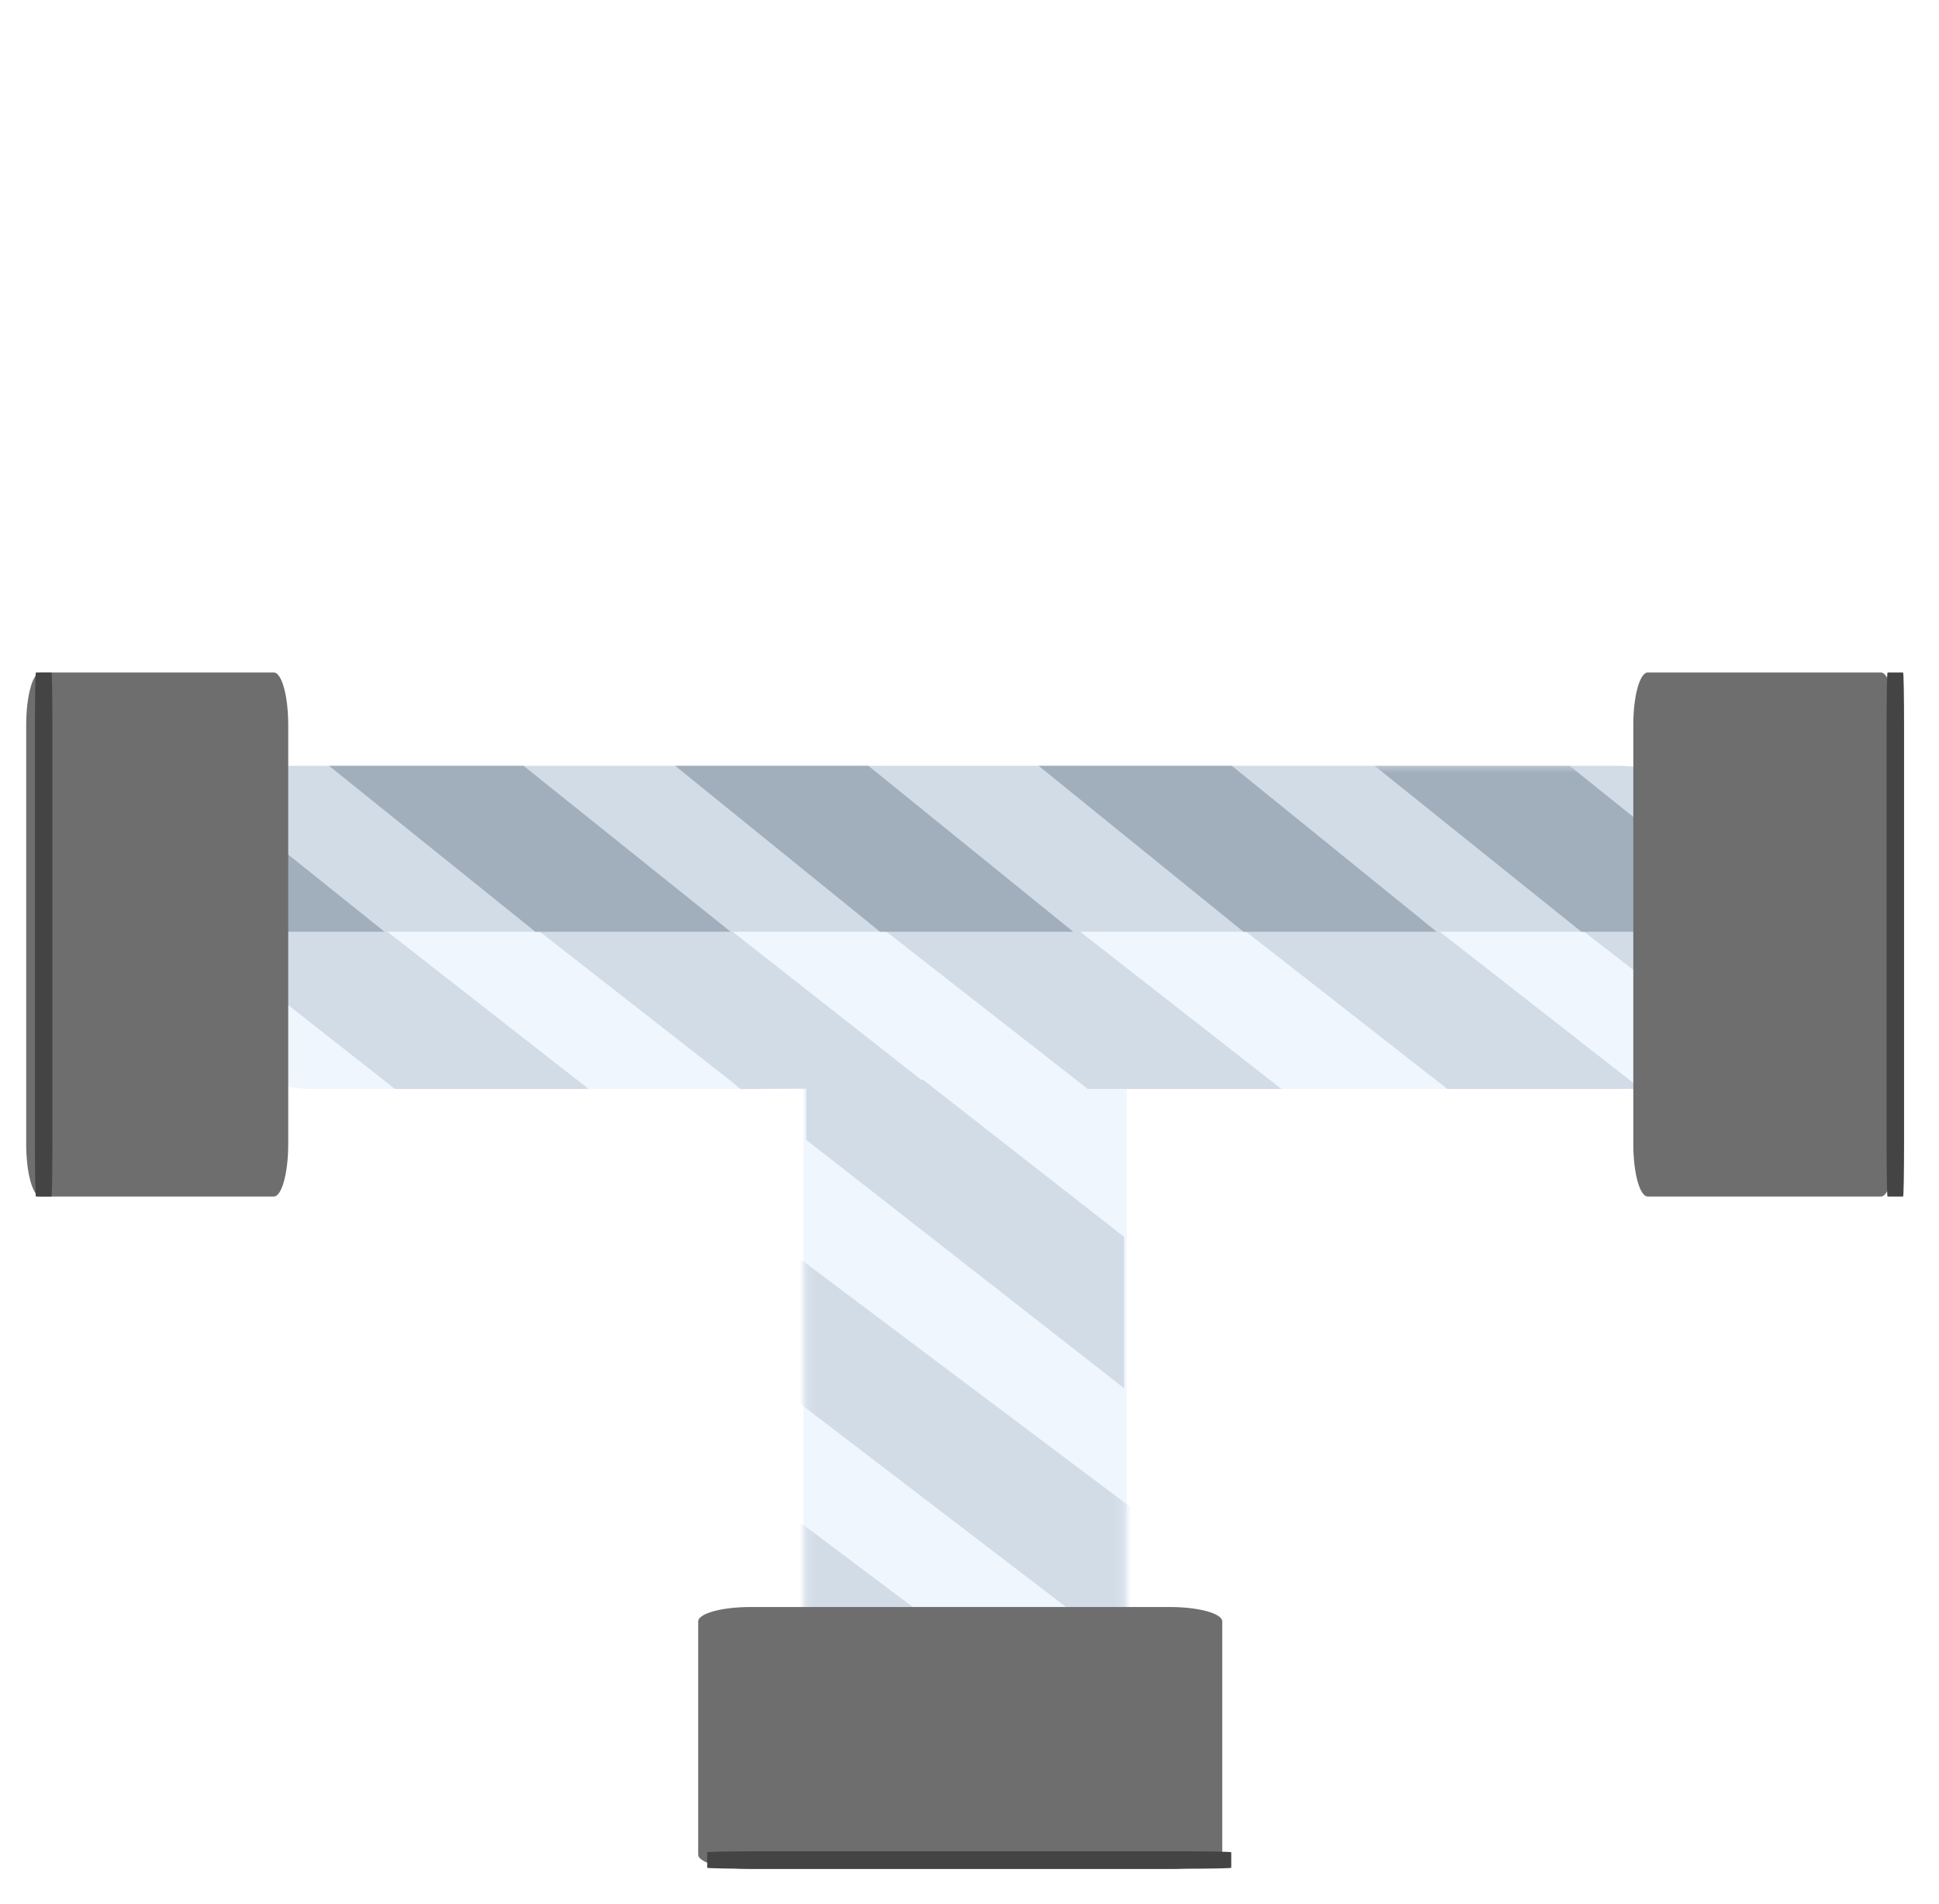 <svg width="222" height="218" viewBox="0 0 222 218" fill="none" xmlns="http://www.w3.org/2000/svg">
<path d="M129 151.929L129 146.583L129 132.623L129 110.988L129 102.895L128.609 92.114C127.73 89.53 125.477 87.688 122.833 87.688L98.167 87.688C94.763 87.688 92 90.745 92 94.511L92 132.623L92 141.57L92 151.929L92 173.564L92 182.743L92 192.87L92 196.864C92 200.631 94.763 203.688 98.167 203.688L122.833 203.688C126.237 203.688 129 200.631 129 196.864L129 151.929Z" fill="#EFF6FE"/>
<path d="M119.652 87.935L111.848 87.935L91.471 87.935L59.891 87.935L48.078 87.935L32.341 88.323C28.57 89.197 25.881 91.435 25.881 94.06L25.88 118.559C25.88 121.94 30.343 124.684 35.841 124.684L91.471 124.684L104.531 124.684L119.652 124.684L151.232 124.684L164.631 124.684L179.413 124.684L185.243 124.684C190.741 124.684 195.203 121.94 195.203 118.559L195.203 94.06C195.203 90.679 190.741 87.935 185.243 87.935L119.652 87.935Z" fill="#EFF6FE"/>
<path d="M119.61 87.686L108.665 87.686L91.414 87.686L59.816 87.686L54.284 87.686L32.226 87.686C28.453 88.589 25.787 91.304 25.787 94.019L25.787 106.686L195.203 106.686L195.203 94.019C195.203 90.523 190.739 87.686 185.237 87.686L119.61 87.686Z" fill="#D2DCE7"/>
<path d="M99.681 87.935L77.502 87.935L124.536 124.684L146.715 124.684L99.681 87.935Z" fill="#D2DCE7"/>
<path d="M140.854 87.935L118.675 87.935L165.709 124.684L187.889 124.684L140.854 87.935Z" fill="#D2DCE7"/>
<path d="M59.993 87.935L41.065 87.935C40.098 87.935 39.168 88.074 38.311 88.323L84.849 124.684L105.542 123.686L59.993 87.935Z" fill="#D2DCE7"/>
<path d="M105.702 123.648L86.773 123.648C85.807 123.648 84.876 123.787 84.019 124.036L84.735 124.687L85.231 124.687L92.301 124.648L92.301 130.507L128.707 158.951L128.707 141.622L105.702 123.648Z" fill="#D2DCE7"/>
<path d="M20.364 87.935L10.926 89.686C9.959 89.686 5.343 92.437 4.486 92.686L45.219 124.684L67.398 124.684L20.364 87.935Z" fill="#D2DCE7"/>
<mask id="mask0" mask-type="alpha" maskUnits="userSpaceOnUse" x="92" y="32" width="37" height="172">
<path d="M128.824 127.335L128.824 119.458L128.824 98.891L128.824 67.016L128.824 55.093L128.437 39.209C127.566 35.402 125.334 32.688 122.715 32.688L98.276 32.688C94.904 32.688 92.167 37.191 92.167 42.741L92.166 98.891L92.166 112.073L92.166 127.335L92.166 159.21L92.166 172.734L92.166 187.654L92.166 193.539C92.166 199.088 94.904 203.592 98.276 203.592L122.715 203.592C126.087 203.592 128.824 199.088 128.824 193.539L128.824 127.335Z" fill="#EFF6FE"/>
</mask>
<g mask="url(#mask0)">
<path d="M91.668 144.188L90.72 152.182C89.746 152.194 86.543 155.928 85.683 156.188L125.664 186.762L130.806 186.7L147.993 186.494L91.668 144.188Z" fill="#D2DCE7"/>
<path d="M130.806 190.688L125.664 186.762L130.806 186.7L130.806 190.688Z" fill="#D2DCE7"/>
<path d="M91.668 174.358L90.72 182.352C89.746 182.364 86.543 186.098 85.683 186.358L125.664 216.932L130.806 216.87L147.993 216.664L91.668 174.358Z" fill="#D2DCE7"/>
<path d="M130.806 220.857L125.664 216.932L130.806 216.87L130.806 220.857Z" fill="#D2DCE7"/>
</g>
<path d="M99.425 87.686L77.305 87.686L100.759 106.686L122.879 106.686L99.425 87.686Z" fill="#A1AEBC"/>
<path d="M141.036 87.686L118.916 87.686L142.37 106.686L164.49 106.686L141.036 87.686Z" fill="#A1AEBC"/>
<mask id="mask1" mask-type="alpha" maskUnits="userSpaceOnUse" x="24" y="87" width="171" height="38">
<path d="M118.743 87.935L110.866 87.935L90.299 87.935L58.423 87.935L53.511 92.606L30.616 88.323C26.809 89.197 24.095 91.435 24.095 94.06L24.095 118.559C24.095 121.94 28.599 124.684 34.148 124.684L90.299 124.684L103.481 124.684L118.743 124.684L150.618 124.684L164.142 124.684L179.062 124.684L184.947 124.684C190.496 124.684 195 121.94 195 118.559L195 94.06C195 90.679 190.496 87.935 184.947 87.935L118.743 87.935Z" fill="#EFF6FE"/>
<path d="M118.7 87.686L107.653 87.686L90.241 87.686L58.347 87.686L52.764 87.686L30.525 88.087C26.716 88.99 24 91.304 24 94.019L24 106.686L195 106.686L195 94.019C195 90.523 190.494 87.686 184.941 87.686L118.7 87.686Z" fill="#D2DCE7"/>
</mask>
<g mask="url(#mask1)">
<path d="M179.526 87.935L157.14 87.935L204.613 124.684L227 124.684L179.526 87.935Z" fill="#D2DCE7"/>
<path d="M179.709 87.686L157.383 87.686L181.056 106.686L203.383 106.686L179.709 87.686Z" fill="#A1AEBC"/>
</g>
<path d="M83.658 106.686L59.946 87.686L40.861 87.686C39.886 87.686 38.667 87.686 37.676 87.686L61.295 106.686L83.658 106.686Z" fill="#A1AEBC"/>
<path d="M44.029 106.686L20.317 87.686L7.954 89.686C6.98 89.686 16.958 101.284 6.468 97.686L21.666 106.686L44.029 106.686Z" fill="#A1AEBC"/>
<path d="M85.938 214L133.937 214C137.249 214 139.938 213.259 139.938 212.346L139.938 185.654C139.938 184.741 137.25 184 133.938 184L85.938 184C82.626 184 79.938 184.741 79.938 185.654L79.938 212.346C79.938 213.259 82.626 214 85.938 214Z" fill="#6E6E6E"/>
<path d="M3 83L3 131C3 134.312 3.741 137 4.654 137L31.346 137C32.259 137 33 134.312 33 131L33 83C33 79.688 32.259 77 31.346 77L4.654 77C3.741 77 3 79.688 3 83Z" fill="#6E6E6E"/>
<g filter="url(#filter0_d)">
<path d="M3 83L3 131C3 134.312 3.049 137 3.11 137L4.89 137C4.951 137 5 134.312 5 131L5 83C5 79.688 4.951 77 4.89 77L3.11 77C3.049 77 3 79.688 3 83Z" fill="#444444"/>
</g>
<path d="M217 83L217 131C217 134.312 216.259 137 215.346 137L188.654 137C187.741 137 187 134.312 187 131L187 83C187 79.688 187.741 77 188.654 77L215.346 77C216.259 77 217 79.688 217 83Z" fill="#6E6E6E"/>
<g filter="url(#filter1_d)">
<path d="M85.969 213.969L133.969 213.969C137.281 213.969 139.969 213.919 139.969 213.858L139.969 212.079C139.969 212.018 137.281 211.969 133.969 211.969L85.969 211.969C82.657 211.969 79.969 212.018 79.969 212.079L79.969 213.858C79.969 213.919 82.657 213.969 85.969 213.969Z" fill="#444444"/>
</g>
<g filter="url(#filter2_d)">
<path d="M217 83L217 131C217 134.312 216.951 137 216.89 137L215.11 137C215.049 137 215 134.312 215 131L215 83C215 79.688 215.049 77 215.11 77L216.89 77C216.951 77 217 79.688 217 83Z" fill="#444444"/>
</g>
<defs>
<filter id="filter0_d" x="0" y="73" width="10" height="68" filterUnits="userSpaceOnUse" color-interpolation-filters="sRGB">
<feFlood flood-opacity="0" result="BackgroundImageFix"/>
<feColorMatrix in="SourceAlpha" type="matrix" values="0 0 0 0 0 0 0 0 0 0 0 0 0 0 0 0 0 0 127 0"/>
<feOffset dx="1"/>
<feGaussianBlur stdDeviation="2"/>
<feColorMatrix type="matrix" values="0 0 0 0 0 0 0 0 0 0 0 0 0 0 0 0 0 0 0.1 0"/>
<feBlend mode="normal" in2="BackgroundImageFix" result="effect1_dropShadow"/>
<feBlend mode="normal" in="SourceGraphic" in2="effect1_dropShadow" result="shape"/>
</filter>
<filter id="filter1_d" x="76.969" y="207.969" width="68" height="10" filterUnits="userSpaceOnUse" color-interpolation-filters="sRGB">
<feFlood flood-opacity="0" result="BackgroundImageFix"/>
<feColorMatrix in="SourceAlpha" type="matrix" values="0 0 0 0 0 0 0 0 0 0 0 0 0 0 0 0 0 0 127 0"/>
<feOffset dx="1"/>
<feGaussianBlur stdDeviation="2"/>
<feColorMatrix type="matrix" values="0 0 0 0 0 0 0 0 0 0 0 0 0 0 0 0 0 0 0.1 0"/>
<feBlend mode="normal" in2="BackgroundImageFix" result="effect1_dropShadow"/>
<feBlend mode="normal" in="SourceGraphic" in2="effect1_dropShadow" result="shape"/>
</filter>
<filter id="filter2_d" x="212" y="73" width="10" height="68" filterUnits="userSpaceOnUse" color-interpolation-filters="sRGB">
<feFlood flood-opacity="0" result="BackgroundImageFix"/>
<feColorMatrix in="SourceAlpha" type="matrix" values="0 0 0 0 0 0 0 0 0 0 0 0 0 0 0 0 0 0 127 0"/>
<feOffset dx="1"/>
<feGaussianBlur stdDeviation="2"/>
<feColorMatrix type="matrix" values="0 0 0 0 0 0 0 0 0 0 0 0 0 0 0 0 0 0 0.1 0"/>
<feBlend mode="normal" in2="BackgroundImageFix" result="effect1_dropShadow"/>
<feBlend mode="normal" in="SourceGraphic" in2="effect1_dropShadow" result="shape"/>
</filter>
</defs>
</svg>
